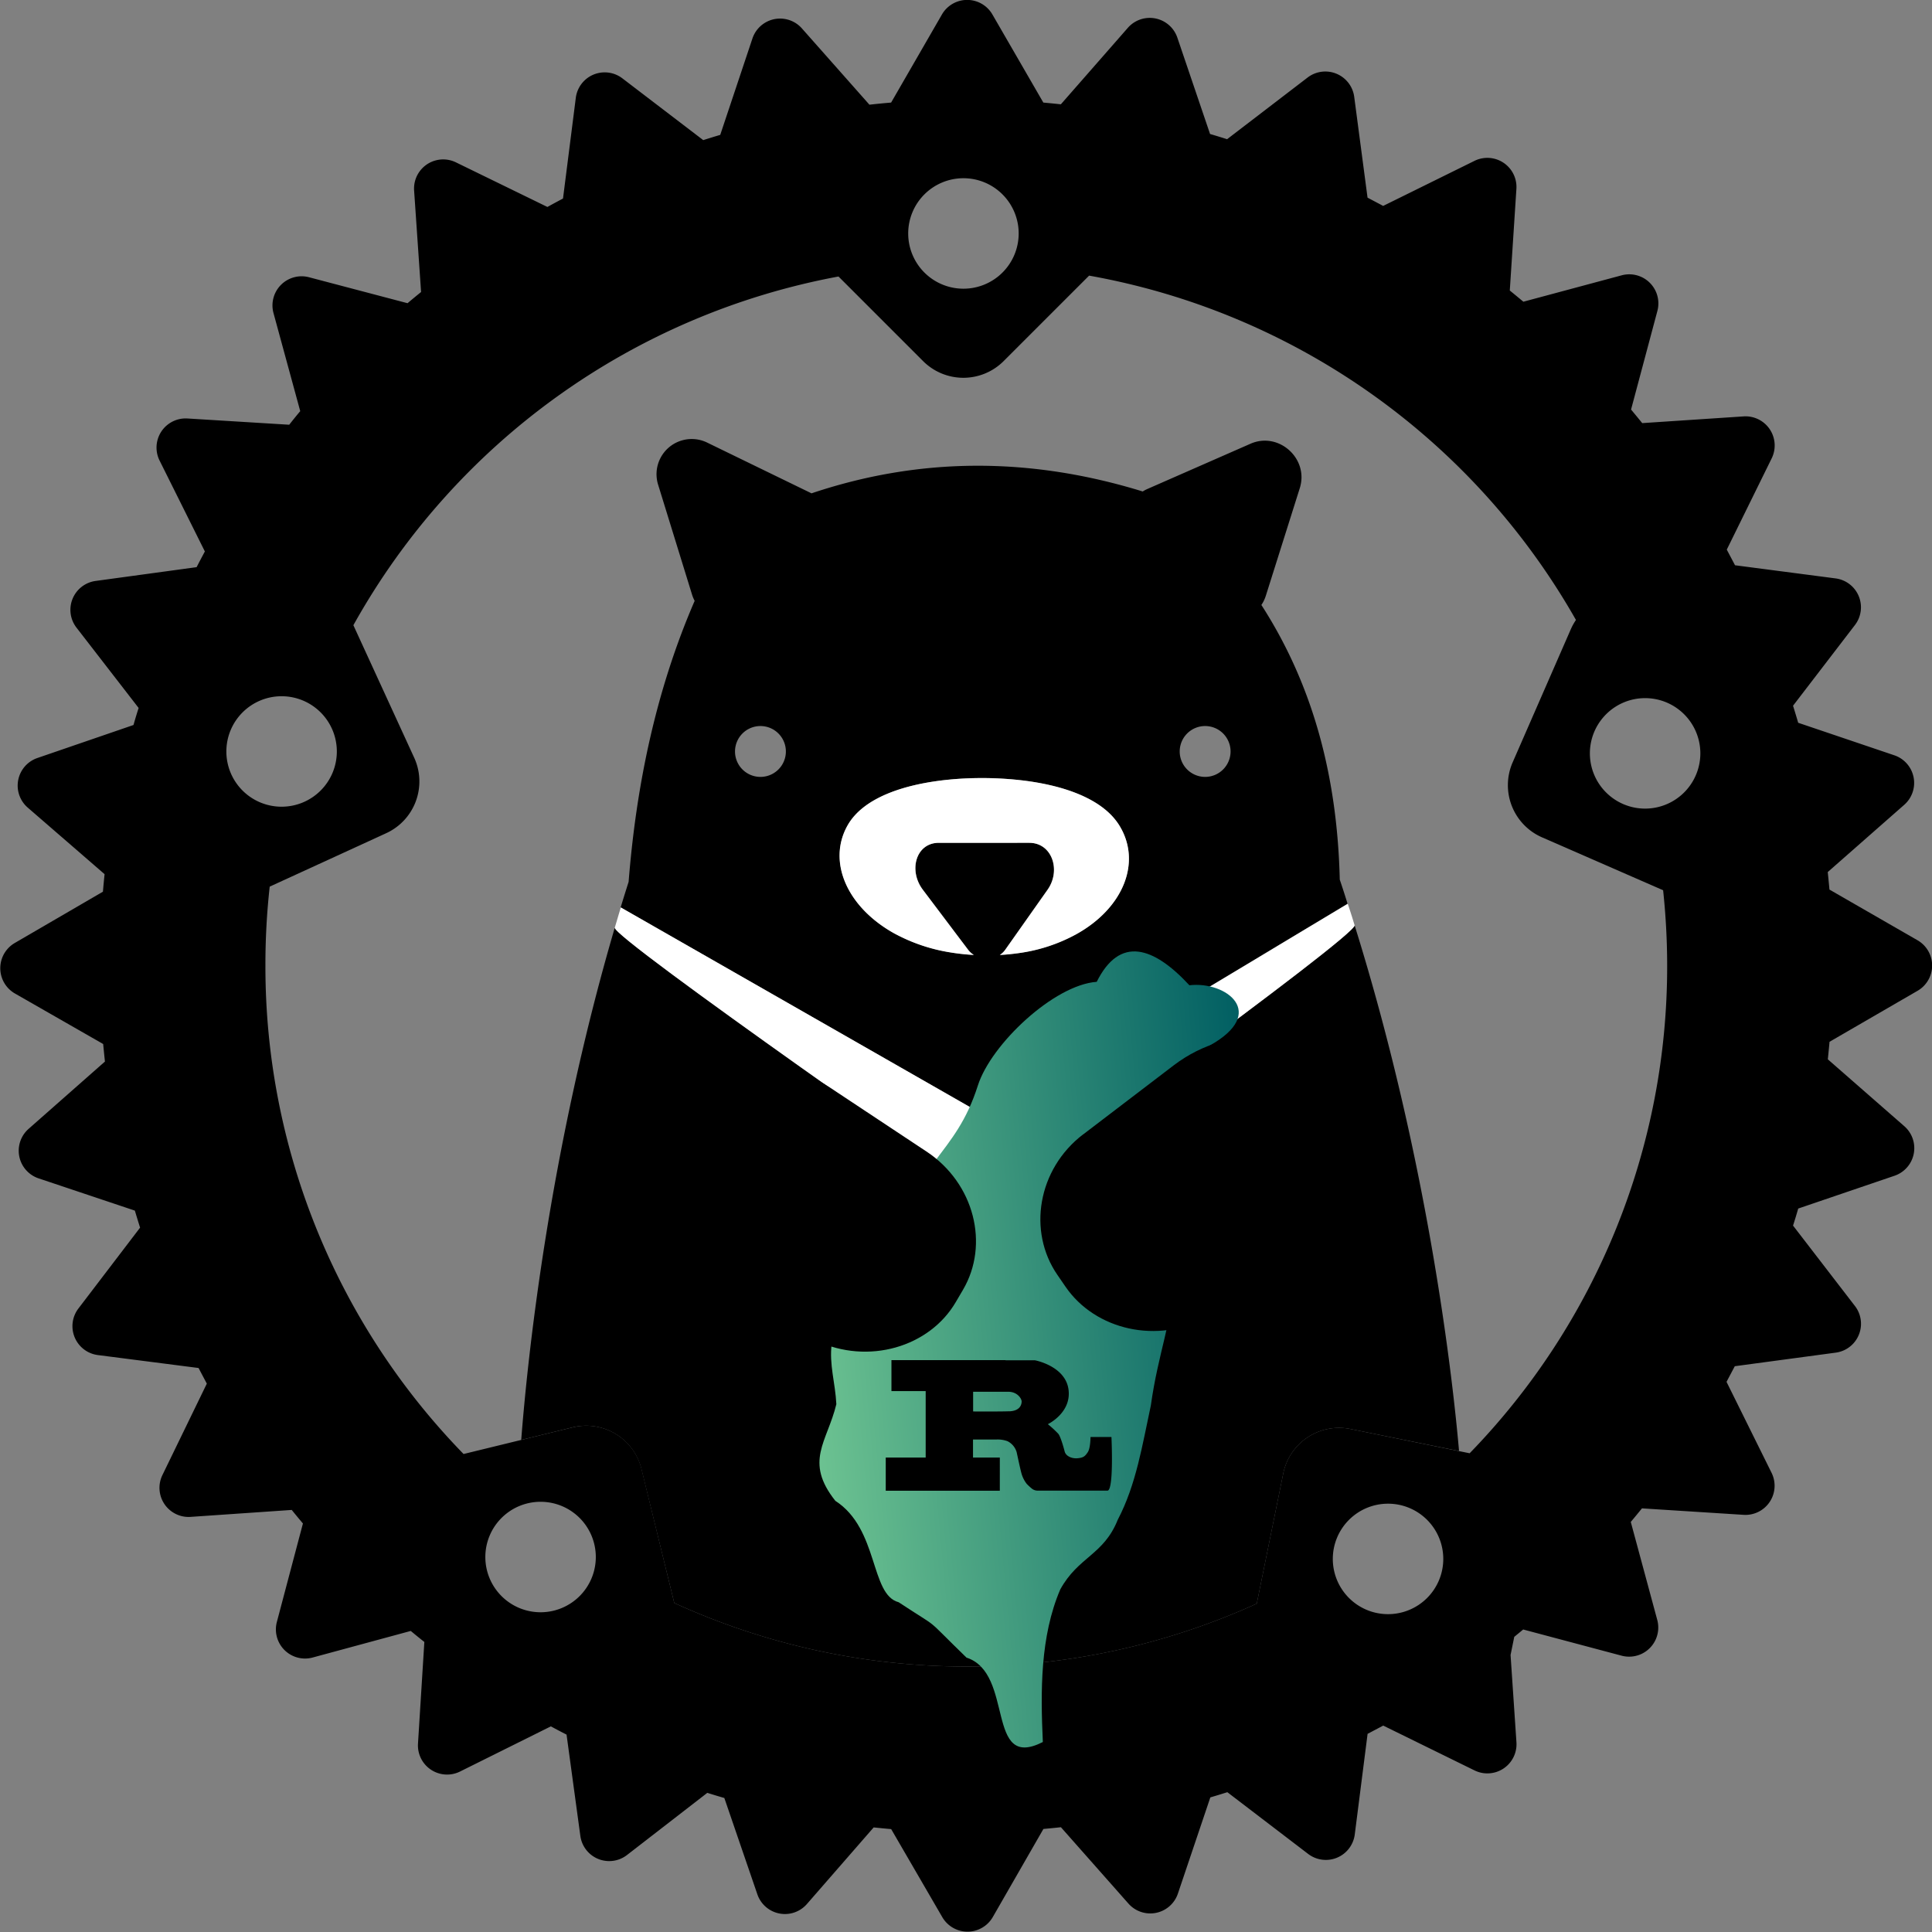 <svg id="圖層_1" data-name="圖層 1" xmlns="http://www.w3.org/2000/svg" xmlns:xlink="http://www.w3.org/1999/xlink" viewBox="0 0 702 702"><rect x="0" y="0" width="702" height="702" fill="#808080" stroke="none"/><defs><style>.cls-1{fill:#fff;}.cls-2{fill:url(#linear-gradient);}</style><linearGradient id="linear-gradient" x1="-1035.7" y1="824.72" x2="-1034.91" y2="824.72" gradientTransform="matrix(213.14, -11.72, -18.2, -199.04, 236053.29, 152516.75)" gradientUnits="userSpaceOnUse"><stop offset="0" stop-color="#6cc291"/><stop offset="1" stop-color="#005e62"/></linearGradient></defs><title>rust-taiwan</title><path d="M696.74,341.65l-32-18.42q-.29-3.19-.62-6.37l27.78-24.42a10.59,10.59,0,0,0-3.59-18l-34.93-11.82c-.6-2.06-1.23-4.13-1.87-6.19L674,227.11a10.59,10.59,0,0,0-7-16.94l-36.57-4.78c-1-1.9-2-3.8-3-5.68l16.32-33.17a10.59,10.59,0,0,0-10.2-15.24l-36.84,2.44c-1.34-1.65-2.7-3.3-4.06-4.93l9.55-35.76a10.58,10.58,0,0,0-13-13l-35.68,9.58q-2.46-2.06-4.93-4.07l2.4-36.92A10.58,10.58,0,0,0,535.66,58.5L502.58,74.82c-1.88-1-3.78-2-5.68-3l-4.84-36.64a10.59,10.59,0,0,0-16.95-7L445.87,50.58c-2.06-.65-4.12-1.29-6.19-1.89l-11.88-35a10.59,10.59,0,0,0-18-3.57L385.47,37.9q-3.18-.34-6.37-.63l-18.5-32a10.59,10.59,0,0,0-18.35,0l-18.46,32q-3.94.33-7.88.77l-24.52-27.7a10.59,10.59,0,0,0-18,3.67l-11.69,35c-2.07.61-4.13,1.25-6.18,1.9L226.13,28.46a10.58,10.58,0,0,0-16.91,7.09l-4.65,36.59q-2.85,1.5-5.67,3.06L165.68,59a10.59,10.59,0,0,0-15.21,10.26L153,106.1c-1.65,1.34-3.29,2.69-4.92,4.07l-35.79-9.43a10.59,10.59,0,0,0-12.92,13l9.72,35.65q-2.05,2.44-4,4.94l-36.94-2.27A10.59,10.59,0,0,0,58,167.38l16.44,33q-1.53,2.84-3,5.7l-36.63,5a10.59,10.59,0,0,0-7,17l22.56,29.16q-1,3.09-1.86,6.19l-34.94,12a10.59,10.59,0,0,0-3.51,18L38,317.64q-.33,3.18-.6,6.36l-32,18.62A10.6,10.6,0,0,0,5.44,361l32.05,18.35q.3,3.19.64,6.37L10.4,410.17a10.59,10.59,0,0,0,3.64,18L49,439.88q.93,3.11,1.9,6.19L28.49,475.45a10.59,10.59,0,0,0,7.08,16.92l36.58,4.7q1.5,2.85,3,5.68L59,536A10.59,10.59,0,0,0,69.2,551.17L106,548.64q2,2.48,4.07,4.92l-9.47,35.78a10.59,10.59,0,0,0,13,12.93l35.65-9.66c1.64,1.36,3.29,2.72,4.94,4l-2.31,36.93a10.59,10.59,0,0,0,15.28,10.15l33-16.41q2.83,1.54,5.7,3L210.86,667a10.58,10.58,0,0,0,17,7L257,651.44c2.05.65,4.12,1.27,6.19,1.87l12,35a10.59,10.59,0,0,0,18,3.53L317.45,664c2.12.22,4.24.43,6.36.61l18.58,32a10.6,10.6,0,0,0,18.35-.05l18.39-32c2.12-.19,4.25-.4,6.36-.63L410,691.65a10.59,10.59,0,0,0,18-3.62l11.78-34.94c2.06-.6,4.12-1.24,6.18-1.89l29.36,22.43a10.59,10.59,0,0,0,16.93-7L496.92,630c1.9-1,3.8-2,5.68-3l33.18,16.29A10.59,10.59,0,0,0,551,633l-2.13-31.65,1.34-6.59c1.08-.89,2.17-1.77,3.24-2.68l35.77,9.52a10.59,10.59,0,0,0,12.95-13L592.55,553c1.37-1.63,2.73-3.28,4.06-4.93l36.93,2.35a10.59,10.59,0,0,0,10.17-15.26l-16.37-33.06c1-1.88,2-3.78,3-5.68L667,491.49a10.58,10.58,0,0,0,7-16.95l-22.49-29.22q1-3.09,1.88-6.19l35-11.92a10.59,10.59,0,0,0,3.55-18l-27.79-24.3q.33-3.18.62-6.37l32-18.54A10.6,10.6,0,0,0,696.74,341.65ZM350,64.76A20.07,20.07,0,1,1,330,84.83,20.07,20.07,0,0,1,350,64.76ZM82.25,273.05a20.07,20.07,0,1,1,20.07,20.07A20.06,20.06,0,0,1,82.25,273.05ZM196.42,585.82a20.07,20.07,0,1,1,20.07-20.07A20.07,20.07,0,0,1,196.42,585.82Zm307.93.69a20.07,20.07,0,1,1,20.07-20.07A20.07,20.07,0,0,1,504.35,586.51ZM534,528.05l-43.33-8.82a20.69,20.69,0,0,0-24.4,16.15l-9.63,47.31A255.26,255.26,0,0,1,245,582.45l-11.88-48.64a20.7,20.7,0,0,0-25-15.18l-39.68,9.69a253.82,253.82,0,0,1-72-177.43A257.18,257.18,0,0,1,98,322.16l42.32-19.41a20.69,20.69,0,0,0,10.18-27.43l-22-47.93-.1-.21A255,255,0,0,1,304.67,100.47l30.74,30.74a20.69,20.69,0,0,0,29.26,0l31.06-31.06a254.91,254.91,0,0,1,176.9,125.12,20.59,20.59,0,0,0-1.88,3.39L549.63,277a20.69,20.69,0,0,0,10.67,27.25l44,19.22a259.32,259.32,0,0,1,1.47,27.45A253.81,253.81,0,0,1,534,528.05Zm63.77-234.24a20.07,20.07,0,1,1,20.06-20.07A20.08,20.08,0,0,1,597.77,293.81Z"/><path d="M492.2,336.2c1.05,3.61-132.42,99.93-132.42,99.93s-137.44-95.46-136.39-99.07c-24.3,82.8-31.89,158.75-34,186.13l18.68-4.56a20.69,20.69,0,0,1,25,15.18L245,582.45a255.26,255.26,0,0,0,211.65.24l9.63-47.31a20.69,20.69,0,0,1,24.4-16.15l39.47,8C528.13,504.07,519.62,423.9,492.2,336.2Z"/><path d="M486.81,319.61c-.86-35.86-9-69.58-28.48-99.79a12.92,12.92,0,0,0,1.61-3.34l12.34-39.1c3.39-10.72-7.65-20.66-17.92-16.14l-37.49,16.45a12.49,12.49,0,0,0-1.66.89c-41.47-12.79-81.57-12.36-120.36.68l-.24-.13-37.45-18.21a12.79,12.79,0,0,0-18,15.29l12.25,39.69a12.71,12.71,0,0,0,1,2.42c-13.78,31.8-21.14,66.05-24,102.1q-1.48,4.66-2.9,9.3l134.2,76.72,129.93-78.05Q488.3,324,486.81,319.61Zm-210.5-37.32a9.24,9.24,0,1,1,9.24-9.24A9.24,9.24,0,0,1,276.31,282.29Zm114.48,57.29a60.4,60.4,0,0,1-20,6.63c-2.41.36-4.93.63-7.53.77a7.13,7.13,0,0,0,2-1.93l4-5.67,1.41-2,9.93-14.11c5-7.05,1.65-17.06-6.65-17.06H341.14c-8.3,0-11.12,10-5.8,17.06l10.26,13.6,1.73,2.3,4.43,5.86a7.62,7.62,0,0,0,2.12,1.93,79.67,79.67,0,0,1-8.16-.87A63.43,63.43,0,0,1,324.67,339c-17-9.61-24-25.94-16.73-39,5.83-10.47,21.41-15.22,37-16.73,4-.39,8-.56,11.89-.56a124.68,124.68,0,0,1,13.2.69c15.26,1.64,30.5,6.4,36.74,16.6C414.88,313.31,408.17,330.06,390.79,339.58Zm47.09-57.29a9.24,9.24,0,1,1,9.25-9.24A9.24,9.24,0,0,1,437.88,282.29Z"/><path class="cls-1" d="M370,283.4a124.68,124.68,0,0,0-13.2-.69c-3.85,0-7.87.17-11.89.56-15.56,1.51-31.14,6.26-37,16.73-7.26,13-.31,29.37,16.73,39a63.43,63.43,0,0,0,21.05,7.13,79.67,79.67,0,0,0,8.16.87,7.62,7.62,0,0,1-2.12-1.93l-4.43-5.86-1.73-2.3-10.26-13.6c-5.32-7.05-2.5-17.06,5.8-17.06H374c8.3,0,11.62,10,6.65,17.06L370.7,337.4l-1.41,2-4,5.67a7.13,7.13,0,0,1-2,1.93c2.6-.14,5.12-.41,7.53-.77a60.4,60.4,0,0,0,20-6.63c17.38-9.52,24.09-26.27,15.95-39.58C400.5,289.8,385.26,285,370,283.4Z"/><path class="cls-1" d="M492.2,336.2c-1.05-3.61-2.49-7.81-2.49-7.81L359.78,406.44l-134.2-76.72s-1.14,3.72-2.19,7.34,136.39,99.07,136.39,99.07S493.25,339.81,492.2,336.2Z"/><path class="cls-2" d="M432.18,358c-6.81-7.34-13-11.52-18.46-12.2-6-.75-11.13,2.74-15.22,10.95-15.49,1.11-38.35,22.58-43.18,37.65-8.3,26-21.86,25.94-35.57,65.92-24.87,23.9-16.65,34.21-15.86,49.89-3.34,13.8-11.77,20.74-.36,35.13,15.83,10.21,12.57,34.1,23,36.84,16.31,10.76,8.17,4.11,24.65,20.12,17.53,5.66,6.74,41.34,27.74,30.67-.85-18.36-1-38.32,6.33-55.44,6.56-11.93,15.77-12.46,20.91-25.36,6.7-12.77,8.93-27.28,12-41.46,2.67-19.2,7.67-30,9.16-49.41-1.22-17.57,10.52-27.68,14.71-43.78,5.79-14.78-9.27-23.18-2.53-37.59C460.88,368.05,445.49,356.43,432.18,358Z"/><path d="M393.54,412.22l32.9-25.1c20.86-15.92,50.39-13.63,63.77,6.36L493.9,399c13.29,19.89,3.81,47.22-19.06,59.76l-36.11,19.8c-18.14,9.95-40.76,4.71-51.55-11l-3-4.37c-10.84-15.79-7.15-38.36,9.36-51"/><path d="M336.63,418.4c17.48,11.58,22.9,33.85,13.29,50.23l-2.66,4.53c-9.56,16.31-31.77,22.87-50.66,14L259,469.61c-23.82-11.13-35.4-37.81-23.65-58.41l3.26-5.73c11.82-20.72,41.15-24.75,63.22-10.13l34.79,23.06"/><path d="M403.81,522.14h-7.57s0,4.06-1,5.53-1.55,2-3.72,2.19-4.25-.82-4.67-2.46-1.47-5.33-2.29-6.4a38.76,38.76,0,0,0-3.82-3.52s8.68-4.13,7.5-12.65-12.17-10.56-12.17-10.56H365.37v-.06H323.91v11.25h12.44V529.6H321.84v12.07h41.45V529.6h-9.74v-6.54h8.35a10.62,10.62,0,0,1,4.13.58,6.46,6.46,0,0,1,3.37,4c.32,1.41,1.23,5.77,1.65,7.32a11,11,0,0,0,2,4.19,19.24,19.24,0,0,0,2.12,1.93,3.63,3.63,0,0,0,2.05.55h25.18c2.39,0,1.45-19.53,1.45-19.53m-37.09-9.31c-2.85.11-9.54.09-13.17.07v-7.43h0v.27l12.78,0c3.29,0,4.86,2.5,4.85,3.55s-.52,3.41-4.51,3.56"/></svg>